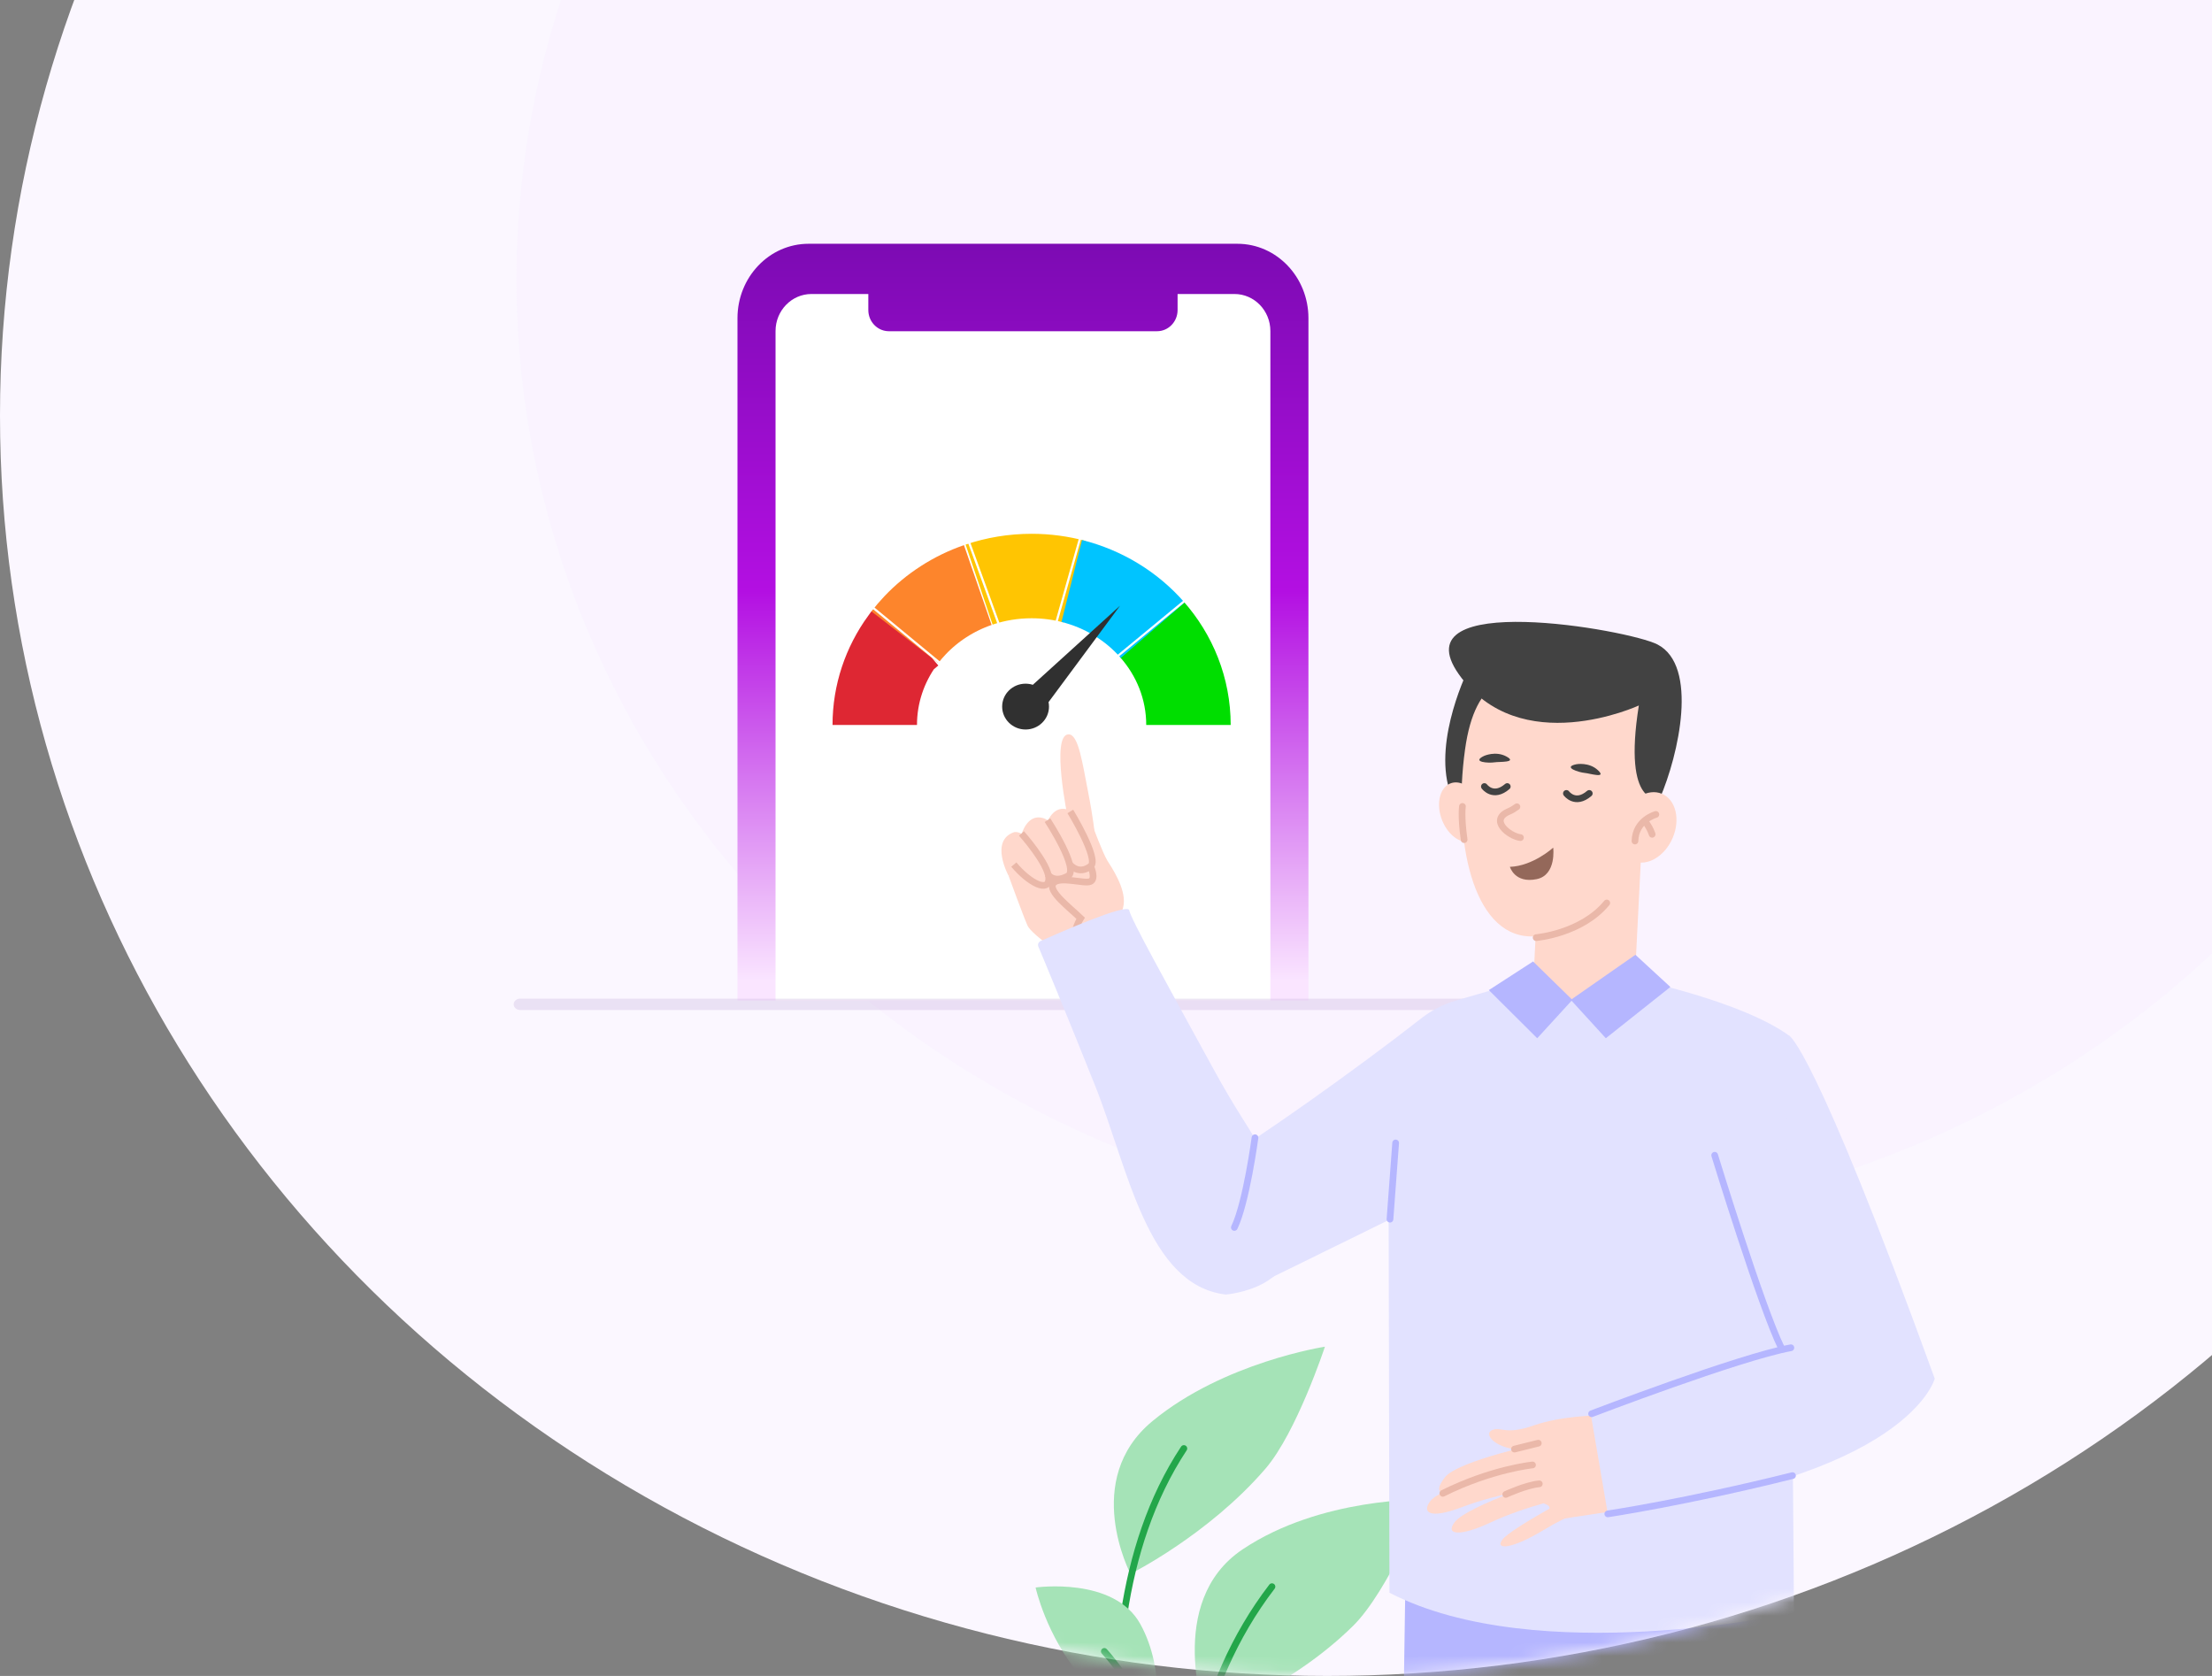 <?xml version="1.0" encoding="UTF-8"?>
<svg width="165px" height="125px" viewBox="0 0 165 125" version="1.1" xmlns="http://www.w3.org/2000/svg" xmlns:xlink="http://www.w3.org/1999/xlink">
    <rect x="0" y="0" width="165" height="125" fill="#808080" stroke="none"/>
    <title>30C0D35A-1098-4465-844B-1C1B1EB0748F@2x</title>
    <defs>
        <ellipse id="path-1" cx="99" cy="94" rx="99" ry="94"></ellipse>
        <linearGradient x1="50%" y1="97.722%" x2="50%" y2="-25.781%" id="linearGradient-3">
            <stop stop-color="#FAE5FF" offset="0%"></stop>
            <stop stop-color="#B30FE2" offset="41.995%"></stop>
            <stop stop-color="#5E0899" offset="100%"></stop>
        </linearGradient>
    </defs>
    <g id="Final---Credit-Advisory-&amp;-Rectification" stroke="none" stroke-width="1" fill="none" fill-rule="evenodd">
        <g id="Mobile---Dashboard---Credit-plus-Advisory" transform="translate(-195, -596)">
            <g id="Group-39" transform="translate(0, 596)">
                <g id="Group-34" transform="translate(195, -63)">
                    <mask id="mask-2" fill="white">
                        <use xlink:href="#path-1"></use>
                    </mask>
                    <use id="Mask" fill="#FBF7FF" xlink:href="#path-1"></use>
                    <ellipse id="Oval-Copy-2" fill="#F0DFFF" opacity="0.392" mask="url(#mask-2)" cx="112.85" cy="83.839" rx="74.32" ry="70.567"></ellipse>
                    <g mask="url(#mask-2)">
                        <g transform="translate(38.316, 81.182)">
                            <g id="Group-36" transform="translate(0, 0)">
                                <g id="laptop" transform="translate(16.695, 0)">
                                    <path d="M5.304,0 L37.286,0 C40.215,0 42.589,2.485 42.589,5.551 L42.589,56.438 L0,56.438 L0,5.551 C0,2.485 2.375,0 5.304,0 Z" id="Rectangle" fill="url(#linearGradient-3)" fill-rule="nonzero"></path>
                                    <path d="M37.069,3.746 C38.55,3.746 39.75,4.983 39.75,6.51 L39.75,56.438 L2.839,56.438 L2.839,6.51 C2.839,4.983 4.04,3.746 5.521,3.746 L9.76,3.746 L9.76,4.943 C9.76,5.787 10.403,6.476 11.211,6.52 L11.292,6.522 L31.297,6.522 C32.143,6.522 32.829,5.815 32.829,4.943 L32.829,3.746 L37.069,3.746 Z" id="Combined-Shape" fill="#FFFFFF" fill-rule="nonzero"></path>
                                    <g id="Group-50" transform="translate(9.62, 21.351)">
                                        <g id="Group-49" transform="translate(0.62, 3.322)" stroke-width="6.3">
                                            <path d="M23.4,11.218 C23.4,8.497 22.37,6.005 20.66,4.073" id="Oval" stroke="#00DE00"></path>
                                            <path d="M14.908,0.531 C13.888,0.256 12.812,0.108 11.7,0.108 C10.326,0.108 9.008,0.333 7.784,0.746" id="Oval" stroke="#FFC502"></path>
                                            <path d="M2.7,4.381 L2.05,4.934 C0.757,6.721 0,8.885 0,11.218" id="Oval" stroke="#DE2733"></path>
                                            <path d="M20.732,4.155 C19.197,2.387 17.097,1.078 14.694,0.476" id="Oval" stroke="#00C4FF"></path>
                                            <path d="M7.685,0.78 C5.876,1.407 4.277,2.446 3.012,3.777 C2.741,4.062 2.486,4.36 2.247,4.67" id="Oval" stroke="#FD852C"></path>
                                        </g>
                                        <polygon id="Fill-21" fill="#303030" transform="translate(14.768, 10.15) rotate(-4) translate(-14.768, -10.15) " points="10.313 12.954 12.019 14.358 19.223 5.941"></polygon>
                                        <path d="M13.617,13.168 C13.617,14.112 12.835,14.877 11.87,14.877 C10.905,14.877 10.123,14.112 10.123,13.168 C10.123,12.224 10.905,11.459 11.87,11.459 C12.835,11.459 13.617,12.224 13.617,13.168" id="Fill-23" fill="#303030"></path>
                                        <polygon id="Rectangle" fill="#FFFFFF" transform="translate(21.32, 7.276) rotate(49) translate(-21.32, -7.276) " points="21.34 3.316 21.502 3.312 21.299 11.236 21.137 11.24"></polygon>
                                        <polygon id="Rectangle-Copy-8" fill="#FFFFFF" transform="translate(3.32, 8.131) scale(-1, 1) rotate(49) translate(-3.32, -8.131) " points="3.34 4.171 3.502 4.167 3.299 12.091 3.137 12.095"></polygon>
                                        <polygon id="Rectangle-Copy-9" fill="#FFFFFF" transform="translate(8.72, 3.858) scale(-1, 1) rotate(19) translate(-8.72, -3.858) " points="8.7 -0.008 8.866 -0.01 8.74 7.724 8.574 7.727"></polygon>
                                        <polygon id="Rectangle-Copy-10" fill="#FFFFFF" transform="translate(15.02, 3.858) scale(-1, 1) rotate(-15) translate(-15.02, -3.858) " points="14.885 -0.002 15.052 -1.82164764e-05 15.154 7.718 14.988 7.716"></polygon>
                                    </g>
                                </g>
                                <path d="M78.115,56.725 C78.113,56.84 78.062,56.949 77.972,57.026 C77.877,57.107 77.755,57.151 77.628,57.15 L0.487,57.15 C0.219,57.15 0,56.959 0,56.725 C0.001,56.61 0.053,56.501 0.143,56.425 C0.237,56.344 0.36,56.299 0.487,56.3 L77.628,56.3 C77.897,56.3 78.115,56.492 78.115,56.725 Z" id="Path" fill="#C7B1DD" fill-rule="nonzero" opacity="0.321"></path>
                            </g>
                            <g id="Group-115" transform="translate(36.384, 28.2)">
                                <path d="M9.627,71.002 C9.627,71.002 5.94,64.005 11.268,59.608 C16.596,55.211 24.13,54.061 24.13,54.061 C24.13,54.061 22.02,60.461 19.688,63.167 C15.426,68.113 9.627,71.002 9.627,71.002" id="Fill-1" fill="#A5E3B7"></path>
                                <path d="M11.47,101.017 C11.47,101.017 3.794,76.509 13.608,61.654" id="Stroke-3" stroke="#23A64A" stroke-width="0.5" stroke-linecap="round"></path>
                                <path d="M15.243,81.744 C15.243,81.744 12.141,73.097 17.986,69.179 C23.831,65.263 31.619,65.458 31.619,65.458 C31.619,65.458 28.867,72.28 26.235,74.878 C21.426,79.628 15.243,81.744 15.243,81.744" id="Fill-9" fill="#A5E3B7"></path>
                                <path d="M2.548,72.022 C2.548,72.022 8.397,71.191 10.359,74.746 C12.323,78.299 11.461,82.503 11.461,82.503 C11.461,82.503 7.34,80.339 5.919,78.657 C3.323,75.583 2.548,72.022 2.548,72.022" id="Fill-11" fill="#A5E3B7"></path>
                                <path d="M15.355,109.398 C15.355,109.398 8.779,86.816 20.18,71.959" id="Stroke-13" stroke="#23A64A" stroke-width="0.5" stroke-linecap="round"></path>
                                <path d="M7.674,76.788 C7.674,76.788 12.494,82.007 13.745,89.456" id="Stroke-15" stroke="#23A64A" stroke-width="0.5" stroke-linecap="round"></path>
                                <polygon id="Fill-17" fill="#B5B6FF" points="30.136 71.351 58.743 71.839 57.339 145.952 29.039 145.469"></polygon>
                                <polygon id="Fill-19" fill="#FFD8CC" points="47.118 29.266 39.571 28.924 40.26 15.248 47.807 15.59"></polygon>
                                <path d="M34.864,3.454 C34.864,3.454 32.212,8.712 33.424,12.574 L34.557,12.879 L37.521,5.811 L34.864,3.454 Z" id="Fill-21" fill="#424242"></path>
                                <path d="M48.958,9.677 C48.958,9.677 49.277,23.769 39.411,23.459 C35.13,23.325 33.652,16.234 34.581,9.527 C35.351,3.975 37.97,3.757 41.538,3.475 C47.085,3.035 49.399,1.782 48.958,9.677" id="Fill-23" fill="#FFD8CC"></path>
                                <path d="M32.883,14.825 C33.361,16 34.388,16.67 35.178,16.321 C35.968,15.972 36.221,14.736 35.744,13.561 C35.266,12.385 34.239,11.715 33.449,12.065 C32.659,12.414 32.406,13.65 32.883,14.825" id="Fill-25" fill="#FFD8CC"></path>
                                <path d="M38.452,13.789 C38.263,13.93 38.061,14.051 37.85,14.141 C36.338,14.78 37.892,15.992 38.716,16.09" id="Stroke-27" stroke="#EAB8A9" stroke-width="0.5" stroke-linecap="round"></path>
                                <path d="M42.896,10.617 C42.896,10.617 43.832,10.445 44.493,11.062 C45.195,11.718 43.861,11.295 43.523,11.269 C43.086,11.234 41.81,10.833 42.896,10.617" id="Fill-29" fill="#424242"></path>
                                <path d="M36.006,9.995 C36.006,9.995 36.866,9.603 37.67,10.042 C38.524,10.507 37.12,10.42 36.786,10.475 C36.354,10.547 35.013,10.466 36.006,9.995" id="Fill-31" fill="#424242"></path>
                                <path d="M37.928,18.271 C39.658,18.211 41.16,16.839 41.16,16.839 C41.16,16.839 41.418,18.879 39.929,19.188 C38.284,19.529 37.928,18.271 37.928,18.271" id="Fill-33" fill="#94685A"></path>
                                <path d="M36.025,12.281 C36.025,12.281 36.683,13.183 37.731,12.281" id="Stroke-35" stroke="#424242" stroke-width="0.5" stroke-linecap="round"></path>
                                <path d="M42.143,12.795 C42.143,12.795 42.801,13.698 43.849,12.795" id="Stroke-37" stroke="#424242" stroke-width="0.5" stroke-linecap="round"></path>
                                <path d="M49.109,13.178 C49.109,13.178 46.317,13.959 47.546,6.236 C47.546,6.236 38.652,10.355 34.113,3.901 C29.667,-2.42 46.805,0.578 48.939,1.686 C52.008,3.28 50.531,9.891 49.109,13.178" id="Fill-39" fill="#424242"></path>
                                <path d="M50.072,16.109 C50.661,14.723 50.299,13.251 49.264,12.821 C48.228,12.389 46.911,13.163 46.321,14.549 C45.731,15.935 46.093,17.407 47.128,17.838 C48.164,18.268 49.482,17.495 50.072,16.109" id="Fill-41" fill="#FFD8CC"></path>
                                <path d="M48.816,14.362 C48.816,14.362 47.292,14.775 47.258,16.345" id="Stroke-43" stroke="#EAB8A9" stroke-width="0.5" stroke-linecap="round"></path>
                                <path d="M48.538,15.844 C48.538,15.844 48.408,15.39 47.998,14.862" id="Stroke-45" stroke="#EAB8A9" stroke-width="0.5" stroke-linecap="round"></path>
                                <path d="M39.886,23.551 C39.886,23.551 43.264,23.266 45.154,20.965" id="Stroke-47" stroke="#EAB8A9" stroke-width="0.5" stroke-linecap="round"></path>
                                <path d="M34.389,13.764 C34.389,13.764 34.268,14.511 34.514,16.242" id="Stroke-49" stroke="#EAB8A9" stroke-width="0.5" stroke-linecap="round"></path>
                                <path d="M47.294,26.651 C41.878,30.238 39.637,26.598 39.637,26.598 C37.563,27.18 35.313,27.832 33.897,28.247 C32.96,28.521 32.093,28.965 31.336,29.557 C26.577,33.284 18.936,38.71 15.895,40.466 L18.339,49.792 L28.884,44.616 L28.943,72.411 C39.976,78.105 59.118,73.908 59.118,73.908 L58.794,30.887 C55.199,28.263 47.294,26.651 47.294,26.651" id="Fill-51" fill="#E2E2FF"></path>
                                <path d="M40.513,61.197 C40.513,61.197 34.064,62.546 33.083,63.8 C32.103,65.054 32.73,65.423 35.477,64.237 C38.224,63.051 41.589,62.728 41.589,62.728 L40.513,61.197 Z" id="Fill-53" fill="#FFD8CC"></path>
                                <path d="M40.23,62.587 C40.23,62.587 32.942,64.319 31.983,65.587 C31.358,66.412 31.902,66.959 34.36,66.025 C37.161,64.961 40.472,64.518 40.472,64.518 L40.23,62.587 Z" id="Fill-55" fill="#FFD8CC"></path>
                                <path d="M41.274,63.802 C41.274,63.802 34.804,65.893 33.822,67.131 C33.029,68.132 34.264,68.218 36.47,67.179 C39.188,65.9 42.501,65.225 42.501,65.225 L41.274,63.802 Z" id="Fill-57" fill="#FFD8CC"></path>
                                <path d="M43.288,64.825 C43.288,64.825 37.941,67.623 37.345,68.478 C36.812,69.24 38.108,69.143 40.383,67.769 C42.765,66.33 43.217,66.516 43.217,66.516 L43.288,64.825 Z" id="Fill-59" fill="#FFD8CC"></path>
                                <path d="M41.9,66.894 C41.9,66.894 46.932,66.086 48.443,65.995 C49.953,65.905 51.35,64.802 51.318,63.695 C51.285,62.587 50.704,61.064 47.105,62.271 C43.505,63.479 41.9,66.894 41.9,66.894" id="Fill-61" fill="#FFD8CC"></path>
                                <path d="M39.789,64.584 C39.789,64.584 40.139,64.596 39.655,64.842 L40.609,64.548 L40.487,64.388 L39.789,64.584 Z" id="Fill-63" fill="#FFD8CC"></path>
                                <path d="M42.394,66.591 L40.428,64.787 L39.509,61.451 L44.567,59.185 C44.567,59.185 52.199,59.976 51.305,62.305 C50.411,64.634 42.394,66.591 42.394,66.591" id="Fill-65" fill="#FFD8CC"></path>
                                <path d="M39.615,62.881 C39.615,62.881 36.571,63.182 32.926,64.998" id="Stroke-67" stroke="#EAB8A9" stroke-width="0.5" stroke-linecap="round"></path>
                                <path d="M44.567,59.185 C44.567,59.185 41.783,59.2 39.687,59.94 C37.591,60.68 37.266,60 36.606,60.281 C35.944,60.562 36.761,61.578 38.549,61.744 C40.335,61.91 44.567,59.185 44.567,59.185" id="Fill-69" fill="#FFD8CC"></path>
                                <line x1="38.269" y1="61.698" x2="40.045" y2="61.257" id="Stroke-71" stroke="#EAB8A9" stroke-width="0.5" stroke-linecap="round"></line>
                                <path d="M40.382,65.738 C40.382,65.738 41.158,65.904 40.79,66.286 C40.79,66.286 41.806,65.809 41.749,65.8 C41.693,65.792 41.166,65.301 41.166,65.301 L40.382,65.738 Z" id="Fill-73" fill="#FFD8CC"></path>
                                <path d="M37.62,65.078 C37.62,65.078 39.146,64.373 40.122,64.288" id="Stroke-75" stroke="#EAB8A9" stroke-width="0.5" stroke-linecap="round"></path>
                                <path d="M58.76,30.867 C58.76,30.867 60.575,31.539 69.619,56.442 C69.619,56.442 67.689,64.009 45.231,66.53 L43.736,57.768 L58.247,52.515" id="Fill-77" fill="#E2E2FF"></path>
                                <line x1="28.983" y1="44.55" x2="29.406" y2="38.864" id="Stroke-79" stroke="#B5B6FF" stroke-width="0.5" stroke-linecap="round"></line>
                                <polygon id="Fill-81" fill="#B5B6FF" points="42.588 28.192 39.657 25.329 36.357 27.465 39.966 31.056"></polygon>
                                <polygon id="Fill-83" fill="#B5B6FF" points="42.469 28.192 47.29 24.83 49.899 27.231 45.085 31.055"></polygon>
                                <path d="M3.315,15.211 C3.315,15.211 3.733,13.656 4.907,13.988 C6.082,14.32 6.963,17.214 6.669,18.091 C6.242,19.369 4.928,18.114 4.928,18.114 C4.928,18.114 4.059,15.51 3.315,15.211" id="Fill-85" fill="#FFD8CC"></path>
                                <path d="M7.463,24.554 C7.463,24.554 8.973,22.275 9.121,21.061 C9.269,19.847 8.214,18.308 7.891,17.788 C7.568,17.268 6.767,15.118 6.767,15.118 L2.733,16.205 L0.537,18.945 C0.537,18.945 1.637,21.964 1.949,22.66 C2.259,23.355 5.33,25.442 5.33,25.442 L7.463,24.554 Z" id="Fill-87" fill="#FFD8CC"></path>
                                <path d="M4.709,16.94 L4.958,14.65 C4.958,14.65 3.664,8.428 5.001,8.388 C5.755,8.366 6.046,10.569 6.469,12.705 C6.844,14.604 6.967,15.848 6.967,15.848 L4.709,16.94 Z" id="Fill-89" fill="#FFD8CC"></path>
                                <path d="M0.587,17.813 C0.587,17.813 0.518,18.003 0.861,18.375" id="Fill-91" fill="#8163D6"></path>
                                <path d="M6.652,18.222 C6.652,18.222 7.086,19.164 6.631,19.366 C6.174,19.568 4.312,18.924 3.868,19.497 C3.424,20.069 5.088,21.309 5.908,22.104 C5.908,22.104 5.34,22.995 5.483,23.733" id="Stroke-93" stroke="#EAB8A9" stroke-width="0.5"></path>
                                <path d="M5.139,14.139 C5.139,14.139 7.318,17.71 6.653,18.222 C5.709,18.946 5.05,18.041 5.05,18.041" id="Stroke-95" stroke="#EAB8A9" stroke-width="0.5"></path>
                                <path d="M1.496,15.852 C1.496,15.852 1.913,14.297 3.088,14.628 C4.262,14.961 5.582,17.591 4.947,18.786 C4.313,19.981 3.109,18.755 3.109,18.755 C3.109,18.755 2.24,16.15 1.496,15.852" id="Fill-97" fill="#FFD8CC"></path>
                                <path d="M0.936,15.687 C0.936,15.687 1.827,15.432 2.575,17.279 C3.324,19.125 3.525,19.418 3.015,19.863 C2.506,20.308 0.931,18.532 0.931,18.532 L0.537,18.945 C0.537,18.945 -0.904,16.328 0.936,15.687" id="Fill-99" fill="#FFD8CC"></path>
                                <path d="M1.495,15.781 C1.495,15.781 3.508,18.034 3.53,19.129 C3.551,20.222 2.086,19.49 0.924,18.102" id="Stroke-101" stroke="#EAB8A9" stroke-width="0.5"></path>
                                <path d="M3.435,14.79 C3.435,14.79 5.849,18.475 4.952,18.96 C3.9,19.53 3.47,18.842 3.47,18.842" id="Stroke-103" stroke="#EAB8A9" stroke-width="0.5"></path>
                                <path d="M16.722,50.171 C16.722,50.171 22.859,49.722 21.357,44.561 C19.647,38.68 18.889,38.966 15.848,33.407 C12.32,26.959 9.651,22.165 9.531,21.509 C9.427,20.936 4.24,23.216 2.931,23.8 C2.762,23.876 2.686,24.057 2.755,24.222 C3.167,25.2 4.613,28.657 6.973,34.553 C9.462,40.771 10.86,49.455 16.722,50.171" id="Fill-105" fill="#E2E2FF"></path>
                                <path d="M44.023,59.062 C44.023,59.062 54.999,54.857 58.887,54.139" id="Stroke-107" stroke="#B5B6FF" stroke-width="0.5" stroke-linecap="round"></path>
                                <path d="M53.203,39.783 C53.203,39.783 56.659,51.063 58.171,54.14" id="Stroke-109" stroke="#B5B6FF" stroke-width="0.5" stroke-linecap="round"></path>
                                <path d="M45.231,66.53 C45.231,66.53 50.989,65.676 59.008,63.676" id="Stroke-111" stroke="#B5B6FF" stroke-width="0.5" stroke-linecap="round"></path>
                                <path d="M18.913,38.476 C18.913,38.476 18.265,43.321 17.374,45.167" id="Stroke-113" stroke="#B5B6FF" stroke-width="0.5" stroke-linecap="round"></path>
                            </g>
                        </g>
                    </g>
                </g>
            </g>
        </g>
    </g>
</svg>